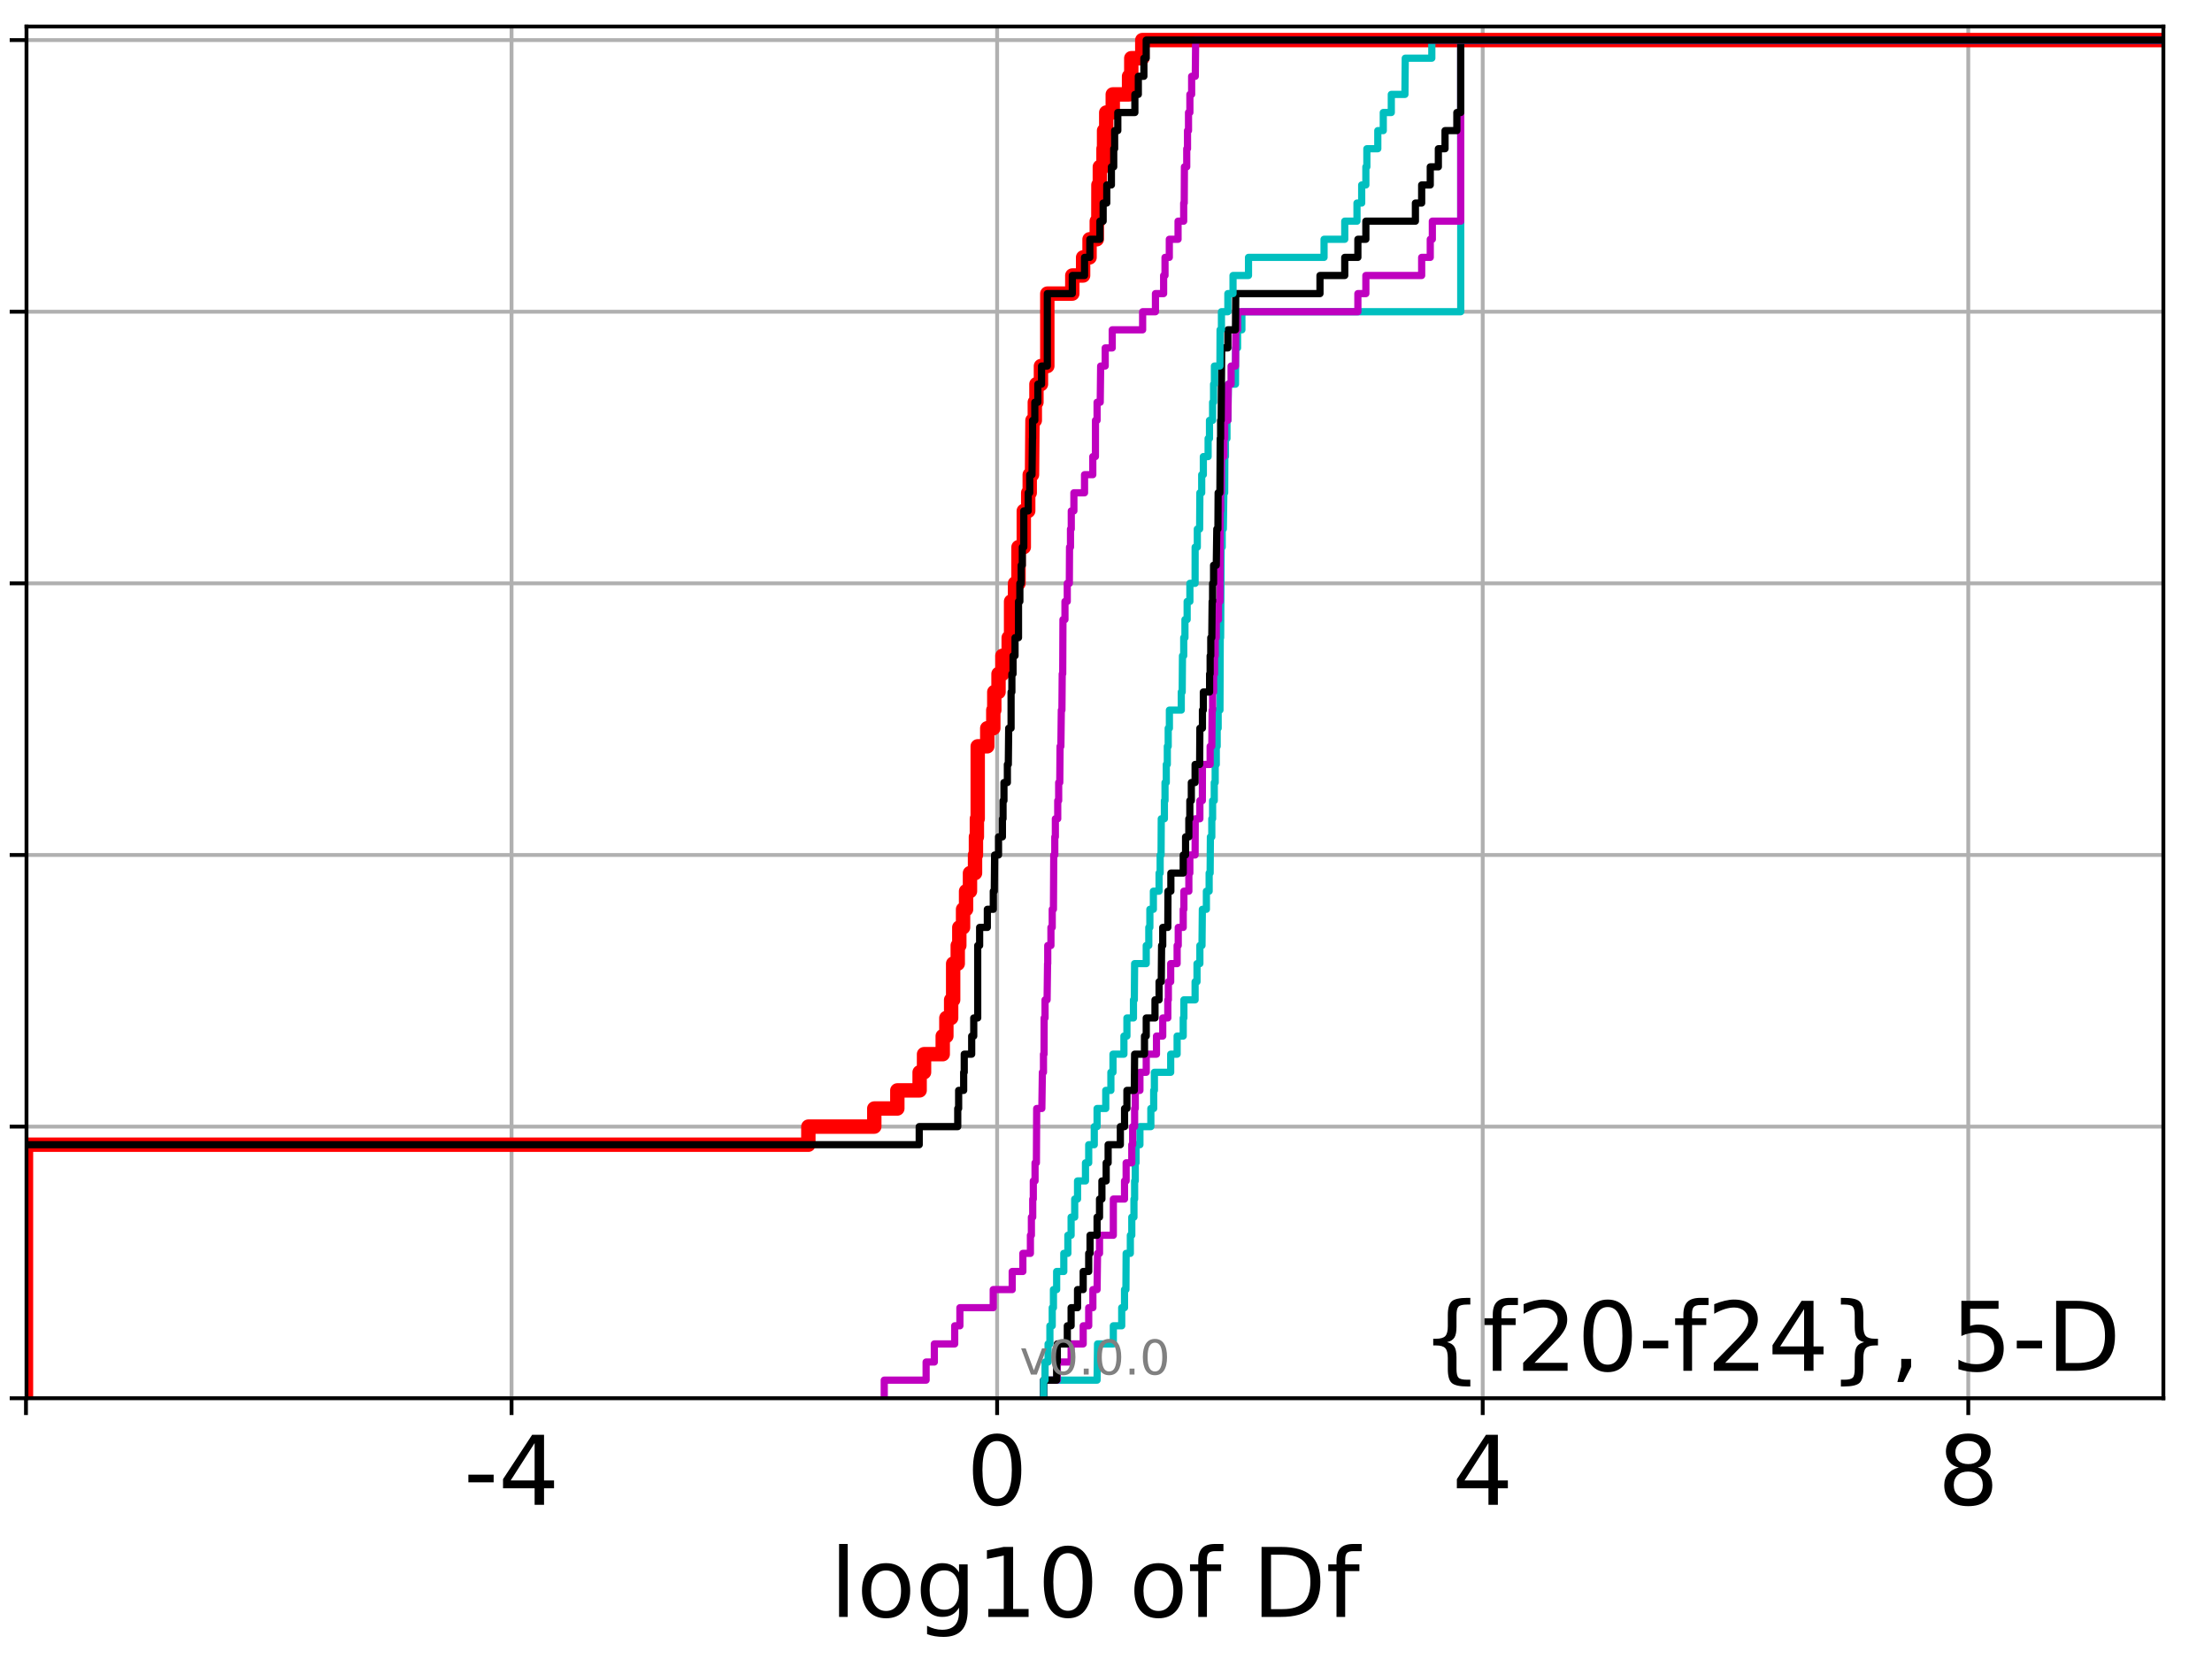 <?xml version="1.0" encoding="utf-8" standalone="no"?>
<!DOCTYPE svg PUBLIC "-//W3C//DTD SVG 1.1//EN"
  "http://www.w3.org/Graphics/SVG/1.1/DTD/svg11.dtd">
<!-- Created with matplotlib (http://matplotlib.org/) -->
<svg height="345.6pt" version="1.1" viewBox="0 0 460.8 345.6" width="460.8pt" xmlns="http://www.w3.org/2000/svg" xmlns:xlink="http://www.w3.org/1999/xlink">
 <defs>
  <style type="text/css">
*{stroke-linecap:butt;stroke-linejoin:round;}
  </style>
 </defs>
 <g id="figure_1">
  <g id="patch_1">
   <path d="M 0 345.6 
L 460.8 345.6 
L 460.8 0 
L 0 0 
z
" style="fill:#ffffff;"/>
  </g>
  <g id="axes_1">
   <g id="patch_2">
    <path d="M 5.52 291.28 
L 450.672 291.28 
L 450.672 5.52 
L 5.52 5.52 
z
" style="fill:#ffffff;"/>
   </g>
   <g id="matplotlib.axis_1">
    <g id="xtick_1">
     <g id="line2d_1">
      <path clip-path="url(#p25b7f65803)" d="M 5.411 291.28 
L 5.411 5.52 
" style="fill:none;stroke:#b0b0b0;stroke-linecap:square;stroke-width:0.8;"/>
     </g>
     <g id="line2d_2">
      <defs>
       <path d="M 0 0 
L 0 3.5 
" id="m848ec67a88" style="stroke:#000000;stroke-width:0.8;"/>
      </defs>
      <g>
       <use style="stroke:#000000;stroke-width:0.8;" x="5.411" xlink:href="#m848ec67a88" y="291.28"/>
      </g>
     </g>
    </g>
    <g id="xtick_2">
     <g id="line2d_3">
      <path clip-path="url(#p25b7f65803)" d="M 106.566 291.28 
L 106.566 5.52 
" style="fill:none;stroke:#b0b0b0;stroke-linecap:square;stroke-width:0.8;"/>
     </g>
     <g id="line2d_4">
      <g>
       <use style="stroke:#000000;stroke-width:0.8;" x="106.566" xlink:href="#m848ec67a88" y="291.28"/>
      </g>
     </g>
     <g id="text_1">
      <!-- -4 -->
      <defs>
       <path d="M 4.891 31.391 
L 31.203 31.391 
L 31.203 23.391 
L 4.891 23.391 
z
" id="DejaVuSans-2d"/>
       <path d="M 37.797 64.312 
L 12.891 25.391 
L 37.797 25.391 
z
M 35.203 72.906 
L 47.609 72.906 
L 47.609 25.391 
L 58.016 25.391 
L 58.016 17.188 
L 47.609 17.188 
L 47.609 0 
L 37.797 0 
L 37.797 17.188 
L 4.891 17.188 
L 4.891 26.703 
z
" id="DejaVuSans-34"/>
      </defs>
      <g transform="translate(96.595 313.477)scale(0.2 -0.2)">
       <use xlink:href="#DejaVuSans-2d"/>
       <use x="36.084" xlink:href="#DejaVuSans-34"/>
      </g>
     </g>
    </g>
    <g id="xtick_3">
     <g id="line2d_5">
      <path clip-path="url(#p25b7f65803)" d="M 207.72 291.28 
L 207.72 5.52 
" style="fill:none;stroke:#b0b0b0;stroke-linecap:square;stroke-width:0.8;"/>
     </g>
     <g id="line2d_6">
      <g>
       <use style="stroke:#000000;stroke-width:0.8;" x="207.72" xlink:href="#m848ec67a88" y="291.28"/>
      </g>
     </g>
     <g id="text_2">
      <!-- 0 -->
      <defs>
       <path d="M 31.781 66.406 
Q 24.172 66.406 20.328 58.906 
Q 16.5 51.422 16.5 36.375 
Q 16.5 21.391 20.328 13.891 
Q 24.172 6.391 31.781 6.391 
Q 39.453 6.391 43.281 13.891 
Q 47.125 21.391 47.125 36.375 
Q 47.125 51.422 43.281 58.906 
Q 39.453 66.406 31.781 66.406 
z
M 31.781 74.219 
Q 44.047 74.219 50.516 64.516 
Q 56.984 54.828 56.984 36.375 
Q 56.984 17.969 50.516 8.266 
Q 44.047 -1.422 31.781 -1.422 
Q 19.531 -1.422 13.062 8.266 
Q 6.594 17.969 6.594 36.375 
Q 6.594 54.828 13.062 64.516 
Q 19.531 74.219 31.781 74.219 
z
" id="DejaVuSans-30"/>
      </defs>
      <g transform="translate(201.358 313.477)scale(0.2 -0.2)">
       <use xlink:href="#DejaVuSans-30"/>
      </g>
     </g>
    </g>
    <g id="xtick_4">
     <g id="line2d_7">
      <path clip-path="url(#p25b7f65803)" d="M 308.875 291.28 
L 308.875 5.52 
" style="fill:none;stroke:#b0b0b0;stroke-linecap:square;stroke-width:0.8;"/>
     </g>
     <g id="line2d_8">
      <g>
       <use style="stroke:#000000;stroke-width:0.8;" x="308.875" xlink:href="#m848ec67a88" y="291.28"/>
      </g>
     </g>
     <g id="text_3">
      <!-- 4 -->
      <g transform="translate(302.513 313.477)scale(0.2 -0.2)">
       <use xlink:href="#DejaVuSans-34"/>
      </g>
     </g>
    </g>
    <g id="xtick_5">
     <g id="line2d_9">
      <path clip-path="url(#p25b7f65803)" d="M 410.03 291.28 
L 410.03 5.52 
" style="fill:none;stroke:#b0b0b0;stroke-linecap:square;stroke-width:0.8;"/>
     </g>
     <g id="line2d_10">
      <g>
       <use style="stroke:#000000;stroke-width:0.8;" x="410.03" xlink:href="#m848ec67a88" y="291.28"/>
      </g>
     </g>
     <g id="text_4">
      <!-- 8 -->
      <defs>
       <path d="M 31.781 34.625 
Q 24.75 34.625 20.719 30.859 
Q 16.703 27.094 16.703 20.516 
Q 16.703 13.922 20.719 10.156 
Q 24.75 6.391 31.781 6.391 
Q 38.812 6.391 42.859 10.172 
Q 46.922 13.969 46.922 20.516 
Q 46.922 27.094 42.891 30.859 
Q 38.875 34.625 31.781 34.625 
z
M 21.922 38.812 
Q 15.578 40.375 12.031 44.719 
Q 8.5 49.078 8.5 55.328 
Q 8.5 64.062 14.719 69.141 
Q 20.953 74.219 31.781 74.219 
Q 42.672 74.219 48.875 69.141 
Q 55.078 64.062 55.078 55.328 
Q 55.078 49.078 51.531 44.719 
Q 48 40.375 41.703 38.812 
Q 48.828 37.156 52.797 32.312 
Q 56.781 27.484 56.781 20.516 
Q 56.781 9.906 50.312 4.234 
Q 43.844 -1.422 31.781 -1.422 
Q 19.734 -1.422 13.25 4.234 
Q 6.781 9.906 6.781 20.516 
Q 6.781 27.484 10.781 32.312 
Q 14.797 37.156 21.922 38.812 
z
M 18.312 54.391 
Q 18.312 48.734 21.844 45.562 
Q 25.391 42.391 31.781 42.391 
Q 38.141 42.391 41.719 45.562 
Q 45.312 48.734 45.312 54.391 
Q 45.312 60.062 41.719 63.234 
Q 38.141 66.406 31.781 66.406 
Q 25.391 66.406 21.844 63.234 
Q 18.312 60.062 18.312 54.391 
z
" id="DejaVuSans-38"/>
      </defs>
      <g transform="translate(403.668 313.477)scale(0.2 -0.2)">
       <use xlink:href="#DejaVuSans-38"/>
      </g>
     </g>
    </g>
    <g id="text_5">
     <!-- log10 of Df -->
     <defs>
      <path d="M 9.422 75.984 
L 18.406 75.984 
L 18.406 0 
L 9.422 0 
z
" id="DejaVuSans-6c"/>
      <path d="M 30.609 48.391 
Q 23.391 48.391 19.188 42.75 
Q 14.984 37.109 14.984 27.297 
Q 14.984 17.484 19.156 11.844 
Q 23.344 6.203 30.609 6.203 
Q 37.797 6.203 41.984 11.859 
Q 46.188 17.531 46.188 27.297 
Q 46.188 37.016 41.984 42.703 
Q 37.797 48.391 30.609 48.391 
z
M 30.609 56 
Q 42.328 56 49.016 48.375 
Q 55.719 40.766 55.719 27.297 
Q 55.719 13.875 49.016 6.219 
Q 42.328 -1.422 30.609 -1.422 
Q 18.844 -1.422 12.172 6.219 
Q 5.516 13.875 5.516 27.297 
Q 5.516 40.766 12.172 48.375 
Q 18.844 56 30.609 56 
z
" id="DejaVuSans-6f"/>
      <path d="M 45.406 27.984 
Q 45.406 37.75 41.375 43.109 
Q 37.359 48.484 30.078 48.484 
Q 22.859 48.484 18.828 43.109 
Q 14.797 37.75 14.797 27.984 
Q 14.797 18.266 18.828 12.891 
Q 22.859 7.516 30.078 7.516 
Q 37.359 7.516 41.375 12.891 
Q 45.406 18.266 45.406 27.984 
z
M 54.391 6.781 
Q 54.391 -7.172 48.188 -13.984 
Q 42 -20.797 29.203 -20.797 
Q 24.469 -20.797 20.266 -20.094 
Q 16.062 -19.391 12.109 -17.922 
L 12.109 -9.188 
Q 16.062 -11.328 19.922 -12.344 
Q 23.781 -13.375 27.781 -13.375 
Q 36.625 -13.375 41.016 -8.766 
Q 45.406 -4.156 45.406 5.172 
L 45.406 9.625 
Q 42.625 4.781 38.281 2.391 
Q 33.938 0 27.875 0 
Q 17.828 0 11.672 7.656 
Q 5.516 15.328 5.516 27.984 
Q 5.516 40.672 11.672 48.328 
Q 17.828 56 27.875 56 
Q 33.938 56 38.281 53.609 
Q 42.625 51.219 45.406 46.391 
L 45.406 54.688 
L 54.391 54.688 
z
" id="DejaVuSans-67"/>
      <path d="M 12.406 8.297 
L 28.516 8.297 
L 28.516 63.922 
L 10.984 60.406 
L 10.984 69.391 
L 28.422 72.906 
L 38.281 72.906 
L 38.281 8.297 
L 54.391 8.297 
L 54.391 0 
L 12.406 0 
z
" id="DejaVuSans-31"/>
      <path id="DejaVuSans-20"/>
      <path d="M 37.109 75.984 
L 37.109 68.5 
L 28.516 68.5 
Q 23.688 68.5 21.797 66.547 
Q 19.922 64.594 19.922 59.516 
L 19.922 54.688 
L 34.719 54.688 
L 34.719 47.703 
L 19.922 47.703 
L 19.922 0 
L 10.891 0 
L 10.891 47.703 
L 2.297 47.703 
L 2.297 54.688 
L 10.891 54.688 
L 10.891 58.5 
Q 10.891 67.625 15.141 71.797 
Q 19.391 75.984 28.609 75.984 
z
" id="DejaVuSans-66"/>
      <path d="M 19.672 64.797 
L 19.672 8.109 
L 31.594 8.109 
Q 46.688 8.109 53.688 14.938 
Q 60.688 21.781 60.688 36.531 
Q 60.688 51.172 53.688 57.984 
Q 46.688 64.797 31.594 64.797 
z
M 9.812 72.906 
L 30.078 72.906 
Q 51.266 72.906 61.172 64.094 
Q 71.094 55.281 71.094 36.531 
Q 71.094 17.672 61.125 8.828 
Q 51.172 0 30.078 0 
L 9.812 0 
z
" id="DejaVuSans-44"/>
     </defs>
     <g transform="translate(172.91 336.833)scale(0.2 -0.2)">
      <use xlink:href="#DejaVuSans-6c"/>
      <use x="27.783" xlink:href="#DejaVuSans-6f"/>
      <use x="88.965" xlink:href="#DejaVuSans-67"/>
      <use x="152.441" xlink:href="#DejaVuSans-31"/>
      <use x="216.064" xlink:href="#DejaVuSans-30"/>
      <use x="279.688" xlink:href="#DejaVuSans-20"/>
      <use x="311.475" xlink:href="#DejaVuSans-6f"/>
      <use x="372.656" xlink:href="#DejaVuSans-66"/>
      <use x="407.861" xlink:href="#DejaVuSans-20"/>
      <use x="439.648" xlink:href="#DejaVuSans-44"/>
      <use x="516.65" xlink:href="#DejaVuSans-66"/>
     </g>
    </g>
   </g>
   <g id="matplotlib.axis_2">
    <g id="ytick_1">
     <g id="line2d_11">
      <path clip-path="url(#p25b7f65803)" d="M 5.52 291.28 
L 450.672 291.28 
" style="fill:none;stroke:#b0b0b0;stroke-linecap:square;stroke-width:0.8;"/>
     </g>
     <g id="line2d_12">
      <defs>
       <path d="M 0 0 
L -3.5 0 
" id="mf96dc09c40" style="stroke:#000000;stroke-width:0.8;"/>
      </defs>
      <g>
       <use style="stroke:#000000;stroke-width:0.8;" x="5.52" xlink:href="#mf96dc09c40" y="291.28"/>
      </g>
     </g>
    </g>
    <g id="ytick_2">
     <g id="line2d_13">
      <path clip-path="url(#p25b7f65803)" d="M 5.52 234.694 
L 450.672 234.694 
" style="fill:none;stroke:#b0b0b0;stroke-linecap:square;stroke-width:0.8;"/>
     </g>
     <g id="line2d_14">
      <g>
       <use style="stroke:#000000;stroke-width:0.8;" x="5.52" xlink:href="#mf96dc09c40" y="234.694"/>
      </g>
     </g>
    </g>
    <g id="ytick_3">
     <g id="line2d_15">
      <path clip-path="url(#p25b7f65803)" d="M 5.52 178.108 
L 450.672 178.108 
" style="fill:none;stroke:#b0b0b0;stroke-linecap:square;stroke-width:0.8;"/>
     </g>
     <g id="line2d_16">
      <g>
       <use style="stroke:#000000;stroke-width:0.8;" x="5.52" xlink:href="#mf96dc09c40" y="178.108"/>
      </g>
     </g>
    </g>
    <g id="ytick_4">
     <g id="line2d_17">
      <path clip-path="url(#p25b7f65803)" d="M 5.52 121.522 
L 450.672 121.522 
" style="fill:none;stroke:#b0b0b0;stroke-linecap:square;stroke-width:0.8;"/>
     </g>
     <g id="line2d_18">
      <g>
       <use style="stroke:#000000;stroke-width:0.8;" x="5.52" xlink:href="#mf96dc09c40" y="121.522"/>
      </g>
     </g>
    </g>
    <g id="ytick_5">
     <g id="line2d_19">
      <path clip-path="url(#p25b7f65803)" d="M 5.52 64.935 
L 450.672 64.935 
" style="fill:none;stroke:#b0b0b0;stroke-linecap:square;stroke-width:0.8;"/>
     </g>
     <g id="line2d_20">
      <g>
       <use style="stroke:#000000;stroke-width:0.8;" x="5.52" xlink:href="#mf96dc09c40" y="64.935"/>
      </g>
     </g>
    </g>
    <g id="ytick_6">
     <g id="line2d_21">
      <path clip-path="url(#p25b7f65803)" d="M 5.52 8.349 
L 450.672 8.349 
" style="fill:none;stroke:#b0b0b0;stroke-linecap:square;stroke-width:0.8;"/>
     </g>
     <g id="line2d_22">
      <g>
       <use style="stroke:#000000;stroke-width:0.8;" x="5.52" xlink:href="#mf96dc09c40" y="8.349"/>
      </g>
     </g>
    </g>
   </g>
   <g id="line2d_23">
    <path clip-path="url(#p25b7f65803)" d="M 5.411 291.28 
L 5.411 238.466 
L 168.396 238.466 
L 168.396 234.694 
L 182.129 234.694 
L 182.129 230.921 
L 186.931 230.921 
L 186.931 227.149 
L 191.575 227.149 
L 191.575 223.377 
L 192.495 223.377 
L 192.495 219.604 
L 196.388 219.604 
L 196.388 215.832 
L 197.146 215.832 
L 197.146 212.059 
L 198.141 212.059 
L 198.141 208.287 
L 198.56 208.287 
L 198.56 200.742 
L 199.516 200.742 
L 199.516 196.97 
L 199.842 196.97 
L 199.842 193.197 
L 200.624 193.197 
L 200.624 189.425 
L 201.251 189.425 
L 201.251 185.653 
L 202.065 185.653 
L 202.065 181.88 
L 203.116 181.88 
L 203.116 178.108 
L 203.306 178.108 
L 203.306 174.335 
L 203.503 174.335 
L 203.503 170.563 
L 203.675 170.563 
L 203.675 155.473 
L 205.662 155.473 
L 205.662 151.701 
L 206.923 151.701 
L 206.923 147.928 
L 207.129 147.928 
L 207.129 144.156 
L 208.01 144.156 
L 208.01 140.384 
L 208.821 140.384 
L 208.821 136.611 
L 210.129 136.611 
L 210.129 132.839 
L 210.626 132.839 
L 210.626 125.294 
L 211.449 125.294 
L 211.449 121.522 
L 212.175 121.522 
L 212.175 113.977 
L 213.275 113.977 
L 213.275 106.432 
L 214.194 106.432 
L 214.194 102.66 
L 214.51 102.66 
L 214.51 98.887 
L 214.986 98.887 
L 215.083 87.57 
L 215.57 87.57 
L 215.57 83.797 
L 215.911 83.797 
L 215.911 80.025 
L 216.848 80.025 
L 216.848 76.253 
L 218.175 76.253 
L 218.175 61.163 
L 223.381 61.163 
L 223.381 57.391 
L 225.632 57.391 
L 225.632 53.618 
L 226.972 53.618 
L 226.972 49.846 
L 228.477 49.846 
L 228.477 46.073 
L 228.808 46.073 
L 228.82 38.529 
L 229.116 38.529 
L 229.116 34.756 
L 229.88 34.756 
L 229.88 30.984 
L 229.996 30.984 
L 229.996 27.211 
L 230.45 27.211 
L 230.45 23.439 
L 231.808 23.439 
L 231.808 19.667 
L 235.203 19.667 
L 235.203 15.894 
L 235.668 15.894 
L 235.668 12.122 
L 237.959 12.122 
L 237.959 8.349 
L 237.959 8.349 
L 450.672 8.349 
L 450.672 8.349 
" style="fill:none;stroke:#ff0000;stroke-linecap:square;stroke-width:3;"/>
   </g>
   <g id="line2d_24">
    <path clip-path="url(#p25b7f65803)" d="M 217.408 291.28 
L 217.408 287.508 
L 228.542 287.508 
L 228.639 279.963 
L 231.926 279.963 
L 231.926 276.19 
L 233.673 276.19 
L 233.673 272.418 
L 234.258 272.418 
L 234.258 268.646 
L 234.55 268.646 
L 234.595 261.101 
L 235.471 261.101 
L 235.471 257.328 
L 235.773 257.328 
L 235.773 253.556 
L 236.223 253.556 
L 236.223 249.783 
L 236.362 249.783 
L 236.362 246.011 
L 236.497 246.011 
L 236.497 242.239 
L 236.66 242.239 
L 236.66 238.466 
L 237.467 238.466 
L 237.467 234.694 
L 239.741 234.694 
L 239.741 230.921 
L 240.333 230.921 
L 240.333 227.149 
L 240.481 227.149 
L 240.481 223.377 
L 243.877 223.377 
L 243.877 219.604 
L 245.217 219.604 
L 245.217 215.832 
L 246.486 215.832 
L 246.486 212.059 
L 246.624 212.059 
L 246.624 208.287 
L 248.961 208.287 
L 248.961 204.515 
L 249.359 204.515 
L 249.359 200.742 
L 249.955 200.742 
L 249.955 196.97 
L 250.397 196.97 
L 250.472 189.425 
L 251.313 189.425 
L 251.313 185.653 
L 251.886 185.653 
L 251.886 181.88 
L 252.095 181.88 
L 252.147 174.335 
L 252.439 174.335 
L 252.439 170.563 
L 252.607 170.563 
L 252.607 166.79 
L 252.954 166.79 
L 252.954 163.018 
L 253.145 163.018 
L 253.145 159.246 
L 253.373 159.246 
L 253.373 155.473 
L 253.559 155.473 
L 253.559 151.701 
L 253.765 151.701 
L 253.765 147.928 
L 254.14 147.928 
L 254.199 132.839 
L 254.281 132.839 
L 254.389 113.977 
L 254.61 113.977 
L 254.61 110.204 
L 254.841 110.204 
L 254.95 102.66 
L 255.12 102.66 
L 255.154 95.115 
L 255.284 95.115 
L 255.284 91.342 
L 255.6 91.342 
L 255.6 87.57 
L 255.786 87.57 
L 255.884 80.025 
L 257.373 80.025 
L 257.409 72.48 
L 257.809 72.48 
L 257.809 68.708 
L 258.708 68.708 
L 258.708 64.935 
L 304.3 64.935 
L 304.3 8.349 
L 304.3 8.349 
L 450.672 8.349 
L 450.672 8.349 
" style="fill:none;stroke:#00bfbf;stroke-linecap:square;stroke-width:1.5;"/>
   </g>
   <g id="line2d_25">
    <path clip-path="url(#p25b7f65803)" d="M 217.408 291.28 
L 217.408 287.508 
L 220.26 287.508 
L 220.26 283.735 
L 223.132 283.735 
L 223.132 279.963 
L 225.649 279.963 
L 225.649 276.19 
L 226.798 276.19 
L 226.798 272.418 
L 227.666 272.418 
L 227.666 268.646 
L 228.542 268.646 
L 228.639 261.101 
L 229.051 261.101 
L 229.051 257.328 
L 231.926 257.328 
L 231.933 249.783 
L 234.258 249.783 
L 234.258 246.011 
L 234.595 246.011 
L 234.595 242.239 
L 235.773 242.239 
L 235.773 238.466 
L 235.951 238.466 
L 235.951 234.694 
L 236.362 234.694 
L 236.362 230.921 
L 236.497 230.921 
L 236.497 227.149 
L 237.467 227.149 
L 237.467 223.377 
L 238.782 223.377 
L 238.782 219.604 
L 240.915 219.604 
L 240.915 215.832 
L 242.219 215.832 
L 242.219 212.059 
L 243.276 212.059 
L 243.276 208.287 
L 243.392 208.287 
L 243.392 204.515 
L 243.877 204.515 
L 243.877 200.742 
L 245.217 200.742 
L 245.217 196.97 
L 245.45 196.97 
L 245.45 193.197 
L 246.486 193.197 
L 246.486 189.425 
L 246.624 189.425 
L 246.624 185.653 
L 247.66 185.653 
L 247.66 181.88 
L 247.864 181.88 
L 247.864 178.108 
L 248.961 178.108 
L 248.991 170.563 
L 249.955 170.563 
L 249.955 166.79 
L 250.472 166.79 
L 250.49 159.246 
L 252.095 159.246 
L 252.095 155.473 
L 252.439 155.473 
L 252.512 147.928 
L 252.607 147.928 
L 252.607 144.156 
L 252.811 144.156 
L 252.811 140.384 
L 253.008 140.384 
L 253.008 136.611 
L 253.145 136.611 
L 253.145 132.839 
L 253.373 132.839 
L 253.373 129.066 
L 253.838 129.066 
L 253.838 125.294 
L 254.14 125.294 
L 254.199 106.432 
L 254.281 106.432 
L 254.281 102.66 
L 254.449 102.66 
L 254.466 95.115 
L 254.95 95.115 
L 254.95 91.342 
L 255.12 91.342 
L 255.12 87.57 
L 255.786 87.57 
L 255.884 80.025 
L 256.462 80.025 
L 256.462 76.253 
L 257.373 76.253 
L 257.432 68.708 
L 257.809 68.708 
L 257.809 64.935 
L 282.871 64.935 
L 282.871 61.163 
L 284.534 61.163 
L 284.534 57.391 
L 296.158 57.391 
L 296.158 53.618 
L 297.95 53.618 
L 297.95 49.846 
L 298.383 49.846 
L 298.383 46.073 
L 304.3 46.073 
L 304.3 8.349 
L 304.3 8.349 
L 450.672 8.349 
L 450.672 8.349 
" style="fill:none;stroke:#bf00bf;stroke-linecap:square;stroke-width:1.5;"/>
   </g>
   <g id="line2d_26">
    <path clip-path="url(#p25b7f65803)" d="M 217.408 291.28 
L 217.408 287.508 
L 220.119 287.508 
L 220.119 283.735 
L 220.26 283.735 
L 220.26 279.963 
L 222.343 279.963 
L 222.343 276.19 
L 223.132 276.19 
L 223.132 272.418 
L 224.472 272.418 
L 224.472 268.646 
L 225.649 268.646 
L 225.649 264.873 
L 226.798 264.873 
L 226.798 261.101 
L 227.077 261.101 
L 227.077 257.328 
L 228.542 257.328 
L 228.542 253.556 
L 229.051 253.556 
L 229.051 249.783 
L 229.548 249.783 
L 229.548 246.011 
L 230.435 246.011 
L 230.435 242.239 
L 230.846 242.239 
L 230.846 238.466 
L 233.39 238.466 
L 233.39 234.694 
L 234.266 234.694 
L 234.266 230.921 
L 234.758 230.921 
L 234.758 227.149 
L 236.3 227.149 
L 236.362 219.604 
L 238.42 219.604 
L 238.42 215.832 
L 238.782 215.832 
L 238.782 212.059 
L 240.606 212.059 
L 240.606 208.287 
L 241.456 208.287 
L 241.456 204.515 
L 241.912 204.515 
L 241.982 196.97 
L 242.219 196.97 
L 242.219 193.197 
L 243.276 193.197 
L 243.309 185.653 
L 243.913 185.653 
L 243.913 181.88 
L 246.486 181.88 
L 246.486 178.108 
L 246.976 178.108 
L 246.976 174.335 
L 247.655 174.335 
L 247.655 170.563 
L 247.864 170.563 
L 247.864 166.79 
L 248.176 166.79 
L 248.176 163.018 
L 248.961 163.018 
L 248.961 159.246 
L 249.907 159.246 
L 249.955 151.701 
L 250.49 151.701 
L 250.49 147.928 
L 250.678 147.928 
L 250.678 144.156 
L 251.981 144.156 
L 251.981 140.384 
L 252.095 140.384 
L 252.095 136.611 
L 252.226 136.611 
L 252.226 132.839 
L 252.439 132.839 
L 252.512 125.294 
L 252.607 125.294 
L 252.607 121.522 
L 252.811 121.522 
L 252.811 117.749 
L 253.373 117.749 
L 253.481 110.204 
L 253.716 110.204 
L 253.76 102.66 
L 254.127 102.66 
L 254.195 91.342 
L 254.281 91.342 
L 254.281 87.57 
L 254.395 87.57 
L 254.5 72.48 
L 255.786 72.48 
L 255.786 68.708 
L 257.373 68.708 
L 257.432 61.163 
L 274.977 61.163 
L 274.977 57.391 
L 280.137 57.391 
L 280.137 53.618 
L 282.871 53.618 
L 282.871 49.846 
L 284.534 49.846 
L 284.534 46.073 
L 294.855 46.073 
L 294.855 42.301 
L 296.158 42.301 
L 296.158 38.529 
L 297.95 38.529 
L 297.95 34.756 
L 299.637 34.756 
L 299.637 30.984 
L 301.027 30.984 
L 301.027 27.211 
L 303.488 27.211 
L 303.488 23.439 
L 304.3 23.439 
L 304.3 8.349 
L 304.3 8.349 
L 450.672 8.349 
L 450.672 8.349 
" style="fill:none;stroke:#000000;stroke-linecap:square;stroke-width:1.5;"/>
   </g>
   <g id="line2d_27">
    <path clip-path="url(#p25b7f65803)" d="M 217.408 291.28 
L 217.408 287.508 
L 217.702 287.508 
L 217.702 283.735 
L 218.335 283.735 
L 218.335 279.963 
L 218.714 279.963 
L 218.714 276.19 
L 219.2 276.19 
L 219.2 272.418 
L 219.45 272.418 
L 219.45 268.646 
L 220.119 268.646 
L 220.119 264.873 
L 221.609 264.873 
L 221.609 261.101 
L 222.456 261.101 
L 222.456 257.328 
L 223.132 257.328 
L 223.132 253.556 
L 223.88 253.556 
L 223.88 249.783 
L 224.472 249.783 
L 224.472 246.011 
L 226.125 246.011 
L 226.125 242.239 
L 226.798 242.239 
L 226.798 238.466 
L 227.957 238.466 
L 227.957 234.694 
L 228.542 234.694 
L 228.542 230.921 
L 230.349 230.921 
L 230.349 227.149 
L 231.418 227.149 
L 231.418 223.377 
L 231.856 223.377 
L 231.856 219.604 
L 234.134 219.604 
L 234.134 215.832 
L 234.758 215.832 
L 234.758 212.059 
L 236.12 212.059 
L 236.12 208.287 
L 236.3 208.287 
L 236.362 200.742 
L 238.782 200.742 
L 238.782 196.97 
L 239.316 196.97 
L 239.316 193.197 
L 239.538 193.197 
L 239.538 189.425 
L 240.27 189.425 
L 240.27 185.653 
L 241.456 185.653 
L 241.456 181.88 
L 241.683 181.88 
L 241.683 178.108 
L 241.871 178.108 
L 241.912 170.563 
L 242.563 170.563 
L 242.563 166.79 
L 242.694 166.79 
L 242.694 163.018 
L 242.957 163.018 
L 242.957 159.246 
L 243.173 159.246 
L 243.173 155.473 
L 243.359 155.473 
L 243.359 151.701 
L 243.607 151.701 
L 243.607 147.928 
L 246.08 147.928 
L 246.08 144.156 
L 246.274 144.156 
L 246.332 136.611 
L 246.59 136.611 
L 246.59 132.839 
L 246.847 132.839 
L 246.847 129.066 
L 247.305 129.066 
L 247.305 125.294 
L 247.876 125.294 
L 247.876 121.522 
L 248.961 121.522 
L 248.969 113.977 
L 249.423 113.977 
L 249.423 110.204 
L 249.907 110.204 
L 249.955 102.66 
L 250.337 102.66 
L 250.337 98.887 
L 250.678 98.887 
L 250.678 95.115 
L 251.673 95.115 
L 251.673 91.342 
L 251.958 91.342 
L 251.958 87.57 
L 252.607 87.57 
L 252.607 83.797 
L 252.811 83.797 
L 252.811 80.025 
L 252.985 80.025 
L 252.985 76.253 
L 254.135 76.253 
L 254.165 68.708 
L 254.449 68.708 
L 254.449 64.935 
L 255.786 64.935 
L 255.786 61.163 
L 256.861 61.163 
L 256.861 57.391 
L 260.086 57.391 
L 260.086 53.618 
L 275.824 53.618 
L 275.824 49.846 
L 280.137 49.846 
L 280.137 46.073 
L 282.685 46.073 
L 282.685 42.301 
L 283.665 42.301 
L 283.665 38.529 
L 284.534 38.529 
L 284.534 34.756 
L 284.741 34.756 
L 284.741 30.984 
L 287.021 30.984 
L 287.021 27.211 
L 288.161 27.211 
L 288.161 23.439 
L 289.834 23.439 
L 289.834 19.667 
L 292.673 19.667 
L 292.741 12.122 
L 298.273 12.122 
L 298.273 8.349 
L 298.273 8.349 
L 450.672 8.349 
L 450.672 8.349 
" style="fill:none;stroke:#00bfbf;stroke-linecap:square;stroke-width:1.5;"/>
   </g>
   <g id="line2d_28">
    <path clip-path="url(#p25b7f65803)" d="M 184.205 291.28 
L 184.205 287.508 
L 192.926 287.508 
L 192.926 283.735 
L 194.638 283.735 
L 194.638 279.963 
L 198.881 279.963 
L 198.881 276.19 
L 199.963 276.19 
L 199.963 272.418 
L 206.907 272.418 
L 206.907 268.646 
L 210.862 268.646 
L 210.862 264.873 
L 213.081 264.873 
L 213.081 261.101 
L 214.653 261.101 
L 214.653 257.328 
L 214.858 257.328 
L 214.858 253.556 
L 215.136 253.556 
L 215.136 249.783 
L 215.257 249.783 
L 215.257 246.011 
L 215.62 246.011 
L 215.62 242.239 
L 215.899 242.239 
L 215.961 230.921 
L 217.035 230.921 
L 217.145 223.377 
L 217.374 223.377 
L 217.374 219.604 
L 217.495 219.604 
L 217.515 212.059 
L 217.702 212.059 
L 217.702 208.287 
L 218.129 208.287 
L 218.227 200.742 
L 218.263 200.742 
L 218.263 196.97 
L 218.928 196.97 
L 218.928 193.197 
L 219.2 193.197 
L 219.2 189.425 
L 219.45 189.425 
L 219.516 178.108 
L 219.732 178.108 
L 219.732 174.335 
L 219.851 174.335 
L 219.851 170.563 
L 220.345 170.563 
L 220.345 166.79 
L 220.541 166.79 
L 220.541 163.018 
L 220.769 163.018 
L 220.832 155.473 
L 221.001 155.473 
L 221.091 147.928 
L 221.219 147.928 
L 221.28 140.384 
L 221.384 140.384 
L 221.434 129.066 
L 221.852 129.066 
L 221.852 125.294 
L 222.33 125.294 
L 222.33 121.522 
L 222.762 121.522 
L 222.804 113.977 
L 223.003 113.977 
L 223.003 110.204 
L 223.167 110.204 
L 223.167 106.432 
L 223.712 106.432 
L 223.712 102.66 
L 225.928 102.66 
L 225.928 98.887 
L 227.649 98.887 
L 227.649 95.115 
L 228.197 95.115 
L 228.21 87.57 
L 228.542 87.57 
L 228.542 83.797 
L 229.198 83.797 
L 229.286 76.253 
L 230.235 76.253 
L 230.235 72.48 
L 231.698 72.48 
L 231.698 68.708 
L 238.031 68.708 
L 238.031 64.935 
L 240.702 64.935 
L 240.702 61.163 
L 242.404 61.163 
L 242.404 57.391 
L 242.694 57.391 
L 242.694 53.618 
L 243.589 53.618 
L 243.589 49.846 
L 245.411 49.846 
L 245.411 46.073 
L 246.583 46.073 
L 246.583 42.301 
L 246.697 42.301 
L 246.736 34.756 
L 247.219 34.756 
L 247.219 30.984 
L 247.38 30.984 
L 247.38 27.211 
L 247.588 27.211 
L 247.588 23.439 
L 247.876 23.439 
L 247.876 19.667 
L 248.241 19.667 
L 248.241 15.894 
L 249.001 15.894 
L 249.078 8.349 
L 249.078 8.349 
L 450.672 8.349 
L 450.672 8.349 
" style="fill:none;stroke:#bf00bf;stroke-linecap:square;stroke-width:1.5;"/>
   </g>
   <g id="line2d_29">
    <path clip-path="url(#p25b7f65803)" d="M -1 238.466 
L 191.49 238.466 
L 191.49 234.694 
L 199.516 234.694 
L 199.516 230.921 
L 199.703 230.921 
L 199.703 227.149 
L 200.75 227.149 
L 200.75 223.377 
L 200.869 223.377 
L 200.869 219.604 
L 202.42 219.604 
L 202.42 215.832 
L 202.848 215.832 
L 202.848 212.059 
L 203.675 212.059 
L 203.675 196.97 
L 204.075 196.97 
L 204.075 193.197 
L 205.682 193.197 
L 205.682 189.425 
L 206.923 189.425 
L 206.923 185.653 
L 207.129 185.653 
L 207.196 178.108 
L 208.01 178.108 
L 208.01 174.335 
L 208.821 174.335 
L 208.821 170.563 
L 208.949 170.563 
L 208.949 166.79 
L 209.141 166.79 
L 209.141 163.018 
L 209.854 163.018 
L 209.854 159.246 
L 210.051 159.246 
L 210.129 151.701 
L 210.626 151.701 
L 210.626 144.156 
L 210.792 144.156 
L 210.792 140.384 
L 211.034 140.384 
L 211.034 136.611 
L 211.449 136.611 
L 211.449 132.839 
L 212.175 132.839 
L 212.176 125.294 
L 212.456 125.294 
L 212.456 121.522 
L 212.734 121.522 
L 212.734 117.749 
L 212.967 117.749 
L 212.967 113.977 
L 213.275 113.977 
L 213.275 106.432 
L 214.194 106.432 
L 214.194 102.66 
L 214.51 102.66 
L 214.51 98.887 
L 214.986 98.887 
L 215.083 91.342 
L 215.106 91.342 
L 215.106 87.57 
L 215.57 87.57 
L 215.57 83.797 
L 216.205 83.797 
L 216.205 80.025 
L 216.976 80.025 
L 216.976 76.253 
L 218.175 76.253 
L 218.175 61.163 
L 223.381 61.163 
L 223.381 57.391 
L 225.926 57.391 
L 225.926 53.618 
L 227.034 53.618 
L 227.034 49.846 
L 229.132 49.846 
L 229.132 46.073 
L 229.805 46.073 
L 229.805 42.301 
L 230.559 42.301 
L 230.559 38.529 
L 231.526 38.529 
L 231.526 34.756 
L 232.008 34.756 
L 232.008 30.984 
L 232.198 30.984 
L 232.198 27.211 
L 232.859 27.211 
L 232.859 23.439 
L 236.415 23.439 
L 236.415 19.667 
L 237.135 19.667 
L 237.135 15.894 
L 238.292 15.894 
L 238.292 12.122 
L 238.775 12.122 
L 238.775 8.349 
L 238.775 8.349 
L 450.672 8.349 
L 450.672 8.349 
" style="fill:none;stroke:#000000;stroke-linecap:square;stroke-width:1.5;"/>
   </g>
   <g id="patch_3">
    <path d="M 5.52 291.28 
L 5.52 5.52 
" style="fill:none;stroke:#000000;stroke-linecap:square;stroke-linejoin:miter;stroke-width:0.8;"/>
   </g>
   <g id="patch_4">
    <path d="M 450.672 291.28 
L 450.672 5.52 
" style="fill:none;stroke:#000000;stroke-linecap:square;stroke-linejoin:miter;stroke-width:0.8;"/>
   </g>
   <g id="patch_5">
    <path d="M 5.52 291.28 
L 450.672 291.28 
" style="fill:none;stroke:#000000;stroke-linecap:square;stroke-linejoin:miter;stroke-width:0.8;"/>
   </g>
   <g id="patch_6">
    <path d="M 5.52 5.52 
L 450.672 5.52 
" style="fill:none;stroke:#000000;stroke-linecap:square;stroke-linejoin:miter;stroke-width:0.8;"/>
   </g>
   <g id="text_6">
    <!-- {f20-f24}, 5-D -->
    <defs>
     <path d="M 51.125 -9.281 
L 51.125 -16.312 
L 48.094 -16.312 
Q 35.938 -16.312 31.812 -12.688 
Q 27.688 -9.078 27.688 1.703 
L 27.688 13.375 
Q 27.688 20.75 25.047 23.578 
Q 22.406 26.422 15.484 26.422 
L 12.5 26.422 
L 12.5 33.406 
L 15.484 33.406 
Q 22.469 33.406 25.078 36.203 
Q 27.688 39.016 27.688 46.297 
L 27.688 58.016 
Q 27.688 68.797 31.812 72.391 
Q 35.938 75.984 48.094 75.984 
L 51.125 75.984 
L 51.125 69 
L 47.797 69 
Q 40.922 69 38.812 66.844 
Q 36.719 64.703 36.719 57.812 
L 36.719 45.703 
Q 36.719 38.031 34.5 34.562 
Q 32.281 31.109 26.906 29.891 
Q 32.328 28.562 34.516 25.094 
Q 36.719 21.625 36.719 14.016 
L 36.719 1.906 
Q 36.719 -4.984 38.812 -7.125 
Q 40.922 -9.281 47.797 -9.281 
z
" id="DejaVuSans-7b"/>
     <path d="M 19.188 8.297 
L 53.609 8.297 
L 53.609 0 
L 7.328 0 
L 7.328 8.297 
Q 12.938 14.109 22.625 23.891 
Q 32.328 33.688 34.812 36.531 
Q 39.547 41.844 41.422 45.531 
Q 43.312 49.219 43.312 52.781 
Q 43.312 58.594 39.234 62.25 
Q 35.156 65.922 28.609 65.922 
Q 23.969 65.922 18.812 64.312 
Q 13.672 62.703 7.812 59.422 
L 7.812 69.391 
Q 13.766 71.781 18.938 73 
Q 24.125 74.219 28.422 74.219 
Q 39.75 74.219 46.484 68.547 
Q 53.219 62.891 53.219 53.422 
Q 53.219 48.922 51.531 44.891 
Q 49.859 40.875 45.406 35.406 
Q 44.188 33.984 37.641 27.219 
Q 31.109 20.453 19.188 8.297 
z
" id="DejaVuSans-32"/>
     <path d="M 12.5 -9.281 
L 15.922 -9.281 
Q 22.75 -9.281 24.828 -7.172 
Q 26.906 -5.078 26.906 1.906 
L 26.906 14.016 
Q 26.906 21.625 29.094 25.094 
Q 31.297 28.562 36.719 29.891 
Q 31.297 31.109 29.094 34.562 
Q 26.906 38.031 26.906 45.703 
L 26.906 57.812 
Q 26.906 64.75 24.828 66.875 
Q 22.75 69 15.922 69 
L 12.5 69 
L 12.5 75.984 
L 15.578 75.984 
Q 27.734 75.984 31.812 72.391 
Q 35.891 68.797 35.891 58.016 
L 35.891 46.297 
Q 35.891 39.016 38.516 36.203 
Q 41.156 33.406 48.094 33.406 
L 51.125 33.406 
L 51.125 26.422 
L 48.094 26.422 
Q 41.156 26.422 38.516 23.578 
Q 35.891 20.75 35.891 13.375 
L 35.891 1.703 
Q 35.891 -9.078 31.812 -12.688 
Q 27.734 -16.312 15.578 -16.312 
L 12.5 -16.312 
z
" id="DejaVuSans-7d"/>
     <path d="M 11.719 12.406 
L 22.016 12.406 
L 22.016 4 
L 14.016 -11.625 
L 7.719 -11.625 
L 11.719 4 
z
" id="DejaVuSans-2c"/>
     <path d="M 10.797 72.906 
L 49.516 72.906 
L 49.516 64.594 
L 19.828 64.594 
L 19.828 46.734 
Q 21.969 47.469 24.109 47.828 
Q 26.266 48.188 28.422 48.188 
Q 40.625 48.188 47.75 41.5 
Q 54.891 34.812 54.891 23.391 
Q 54.891 11.625 47.562 5.094 
Q 40.234 -1.422 26.906 -1.422 
Q 22.312 -1.422 17.547 -0.641 
Q 12.797 0.141 7.719 1.703 
L 7.719 11.625 
Q 12.109 9.234 16.797 8.062 
Q 21.484 6.891 26.703 6.891 
Q 35.156 6.891 40.078 11.328 
Q 45.016 15.766 45.016 23.391 
Q 45.016 31 40.078 35.438 
Q 35.156 39.891 26.703 39.891 
Q 22.75 39.891 18.812 39.016 
Q 14.891 38.141 10.797 36.281 
z
" id="DejaVuSans-35"/>
    </defs>
    <g transform="translate(296.069 285.565)scale(0.2 -0.2)">
     <use xlink:href="#DejaVuSans-7b"/>
     <use x="63.623" xlink:href="#DejaVuSans-66"/>
     <use x="98.828" xlink:href="#DejaVuSans-32"/>
     <use x="162.451" xlink:href="#DejaVuSans-30"/>
     <use x="226.074" xlink:href="#DejaVuSans-2d"/>
     <use x="262.158" xlink:href="#DejaVuSans-66"/>
     <use x="297.363" xlink:href="#DejaVuSans-32"/>
     <use x="360.986" xlink:href="#DejaVuSans-34"/>
     <use x="424.609" xlink:href="#DejaVuSans-7d"/>
     <use x="488.232" xlink:href="#DejaVuSans-2c"/>
     <use x="520.02" xlink:href="#DejaVuSans-20"/>
     <use x="551.807" xlink:href="#DejaVuSans-35"/>
     <use x="615.43" xlink:href="#DejaVuSans-2d"/>
     <use x="651.514" xlink:href="#DejaVuSans-44"/>
    </g>
   </g>
   <g id="text_7">
    <!-- v0.0.0 -->
    <defs>
     <path d="M 2.984 54.688 
L 12.5 54.688 
L 29.594 8.797 
L 46.688 54.688 
L 56.203 54.688 
L 35.688 0 
L 23.484 0 
z
" id="DejaVuSans-76"/>
     <path d="M 10.688 12.406 
L 21 12.406 
L 21 0 
L 10.688 0 
z
" id="DejaVuSans-2e"/>
    </defs>
    <g style="fill:#808080;" transform="translate(212.415 286.343)scale(0.1 -0.1)">
     <use xlink:href="#DejaVuSans-76"/>
     <use x="59.18" xlink:href="#DejaVuSans-30"/>
     <use x="122.803" xlink:href="#DejaVuSans-2e"/>
     <use x="154.59" xlink:href="#DejaVuSans-30"/>
     <use x="218.213" xlink:href="#DejaVuSans-2e"/>
     <use x="250" xlink:href="#DejaVuSans-30"/>
    </g>
   </g>
  </g>
 </g>
 <defs>
  <clipPath id="p25b7f65803">
   <rect height="285.76" width="445.152" x="5.52" y="5.52"/>
  </clipPath>
 </defs>
</svg>

